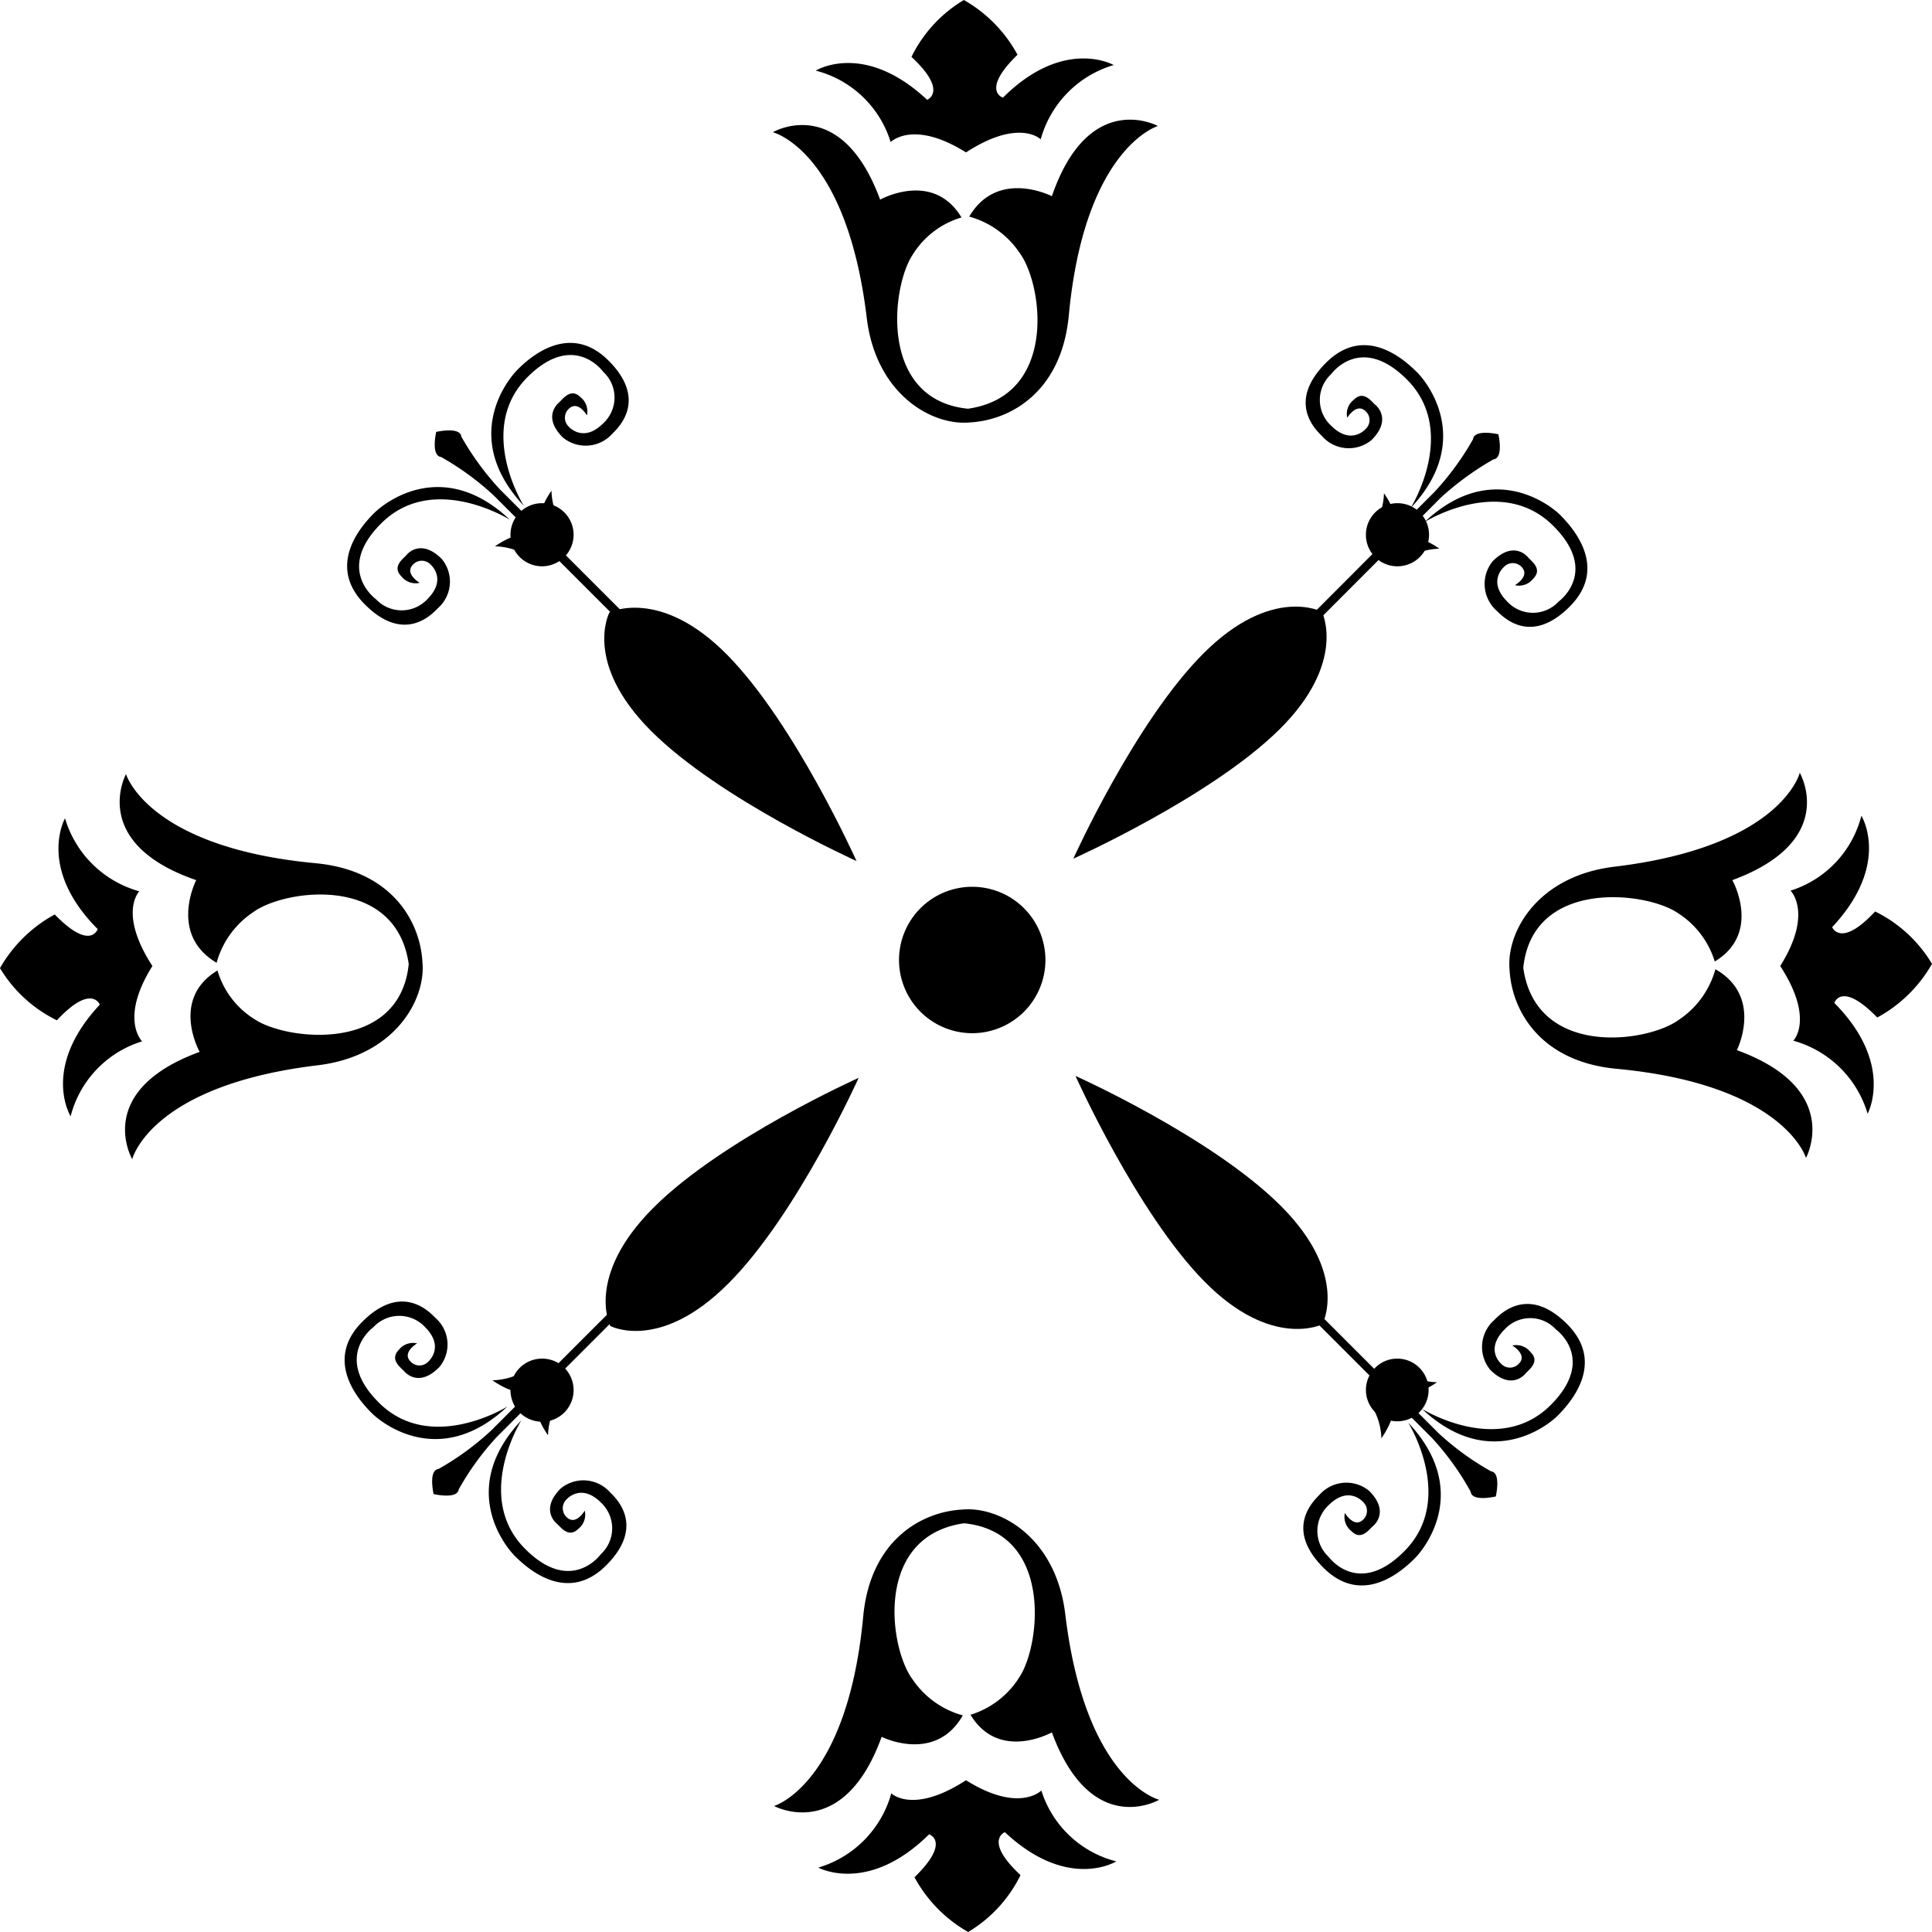 <svg xmlns="http://www.w3.org/2000/svg" viewBox="0 0 90 90"><defs><style>.cls-1{fill-rule:evenodd;}</style></defs><title>ObraTitulo2</title><g id="Layer_2" data-name="Layer 2"><g id="ornamentos"><path class="cls-1" d="M53.94,5.87s-3.41,1-4.15,8.81c-.33,3.59-2.74,4.91-4.64,5-1.71.15-4.32-1.27-4.77-4.84C39.45,7,36,6.16,36,6.16s3.16-1.85,5,3.14c0,0,2.46-1.38,3.79.83a4,4,0,0,0-2.27,1.73c-1,1.49-1.59,6.76,2.57,7.18,4.21-.6,3.49-5.82,2.4-7.27a4.15,4.15,0,0,0-2.34-1.68C46.48,7.84,49,9.14,49,9.14,50.73,4.12,53.94,5.87,53.94,5.87ZM38,3.29s2.24-1.4,5.19,1.36c0,0,1-.39-.73-2A6.33,6.33,0,0,1,44.9,0a6.5,6.5,0,0,1,2.5,2.55c-1.72,1.67-.68,2-.68,2,2.85-2.84,5.16-1.52,5.16-1.52a5,5,0,0,0-3.4,3.46s-1-1-3.48.61c-2.47-1.55-3.51-.48-3.51-.48A4.93,4.93,0,0,0,38,3.29Z"/><path class="cls-1" d="M5.87,36.06s1,3.41,8.81,4.15c3.59.33,4.91,2.74,5,4.64.15,1.71-1.27,4.32-4.84,4.77C7,50.55,6.16,54,6.16,54S4.31,50.83,9.3,49c0,0-1.38-2.46.83-3.79a4,4,0,0,0,1.73,2.27c1.49,1,6.76,1.59,7.18-2.57-.6-4.21-5.82-3.49-7.27-2.4a4.15,4.15,0,0,0-1.68,2.34C7.84,43.52,9.14,41,9.14,41,4.12,39.27,5.87,36.06,5.87,36.06ZM3.29,52s-1.4-2.25,1.36-5.2c0,0-.39-1-2,.73A6.33,6.33,0,0,1,0,45.1a6.5,6.5,0,0,1,2.55-2.5c1.67,1.72,2,.68,2,.68-2.84-2.85-1.52-5.16-1.52-5.16a5,5,0,0,0,3.46,3.4s-1,1,.61,3.48c-1.55,2.47-.48,3.51-.48,3.51A4.94,4.94,0,0,0,3.29,52Z"/><path class="cls-1" d="M36.06,84.13s3.41-1,4.15-8.81c.33-3.59,2.74-4.91,4.64-5,1.71-.15,4.32,1.27,4.77,4.84C50.55,83,54,83.84,54,83.84s-3.16,1.85-5-3.14c0,0-2.46,1.38-3.79-.82a4.1,4.1,0,0,0,2.27-1.74c1-1.49,1.59-6.76-2.57-7.18-4.21.6-3.49,5.82-2.4,7.27a4.15,4.15,0,0,0,2.34,1.68c-1.28,2.25-3.78,1-3.78,1C39.27,85.88,36.06,84.13,36.06,84.13ZM52,86.71s-2.24,1.4-5.19-1.36c0,0-1,.39.73,2A6.33,6.33,0,0,1,45.1,90a6.5,6.5,0,0,1-2.5-2.55c1.72-1.67.68-2,.68-2C40.43,88.27,38.12,87,38.12,87a5,5,0,0,0,3.4-3.46s1,1,3.48-.61c2.47,1.55,3.51.48,3.51.48A4.93,4.93,0,0,0,52,86.71Z"/><path class="cls-1" d="M84.13,53.94s-1-3.41-8.81-4.15c-3.59-.33-4.91-2.74-5-4.64-.15-1.71,1.27-4.32,4.84-4.77C83,39.45,83.84,36,83.84,36s1.85,3.16-3.14,5c0,0,1.38,2.46-.82,3.79a4.1,4.1,0,0,0-1.74-2.27c-1.49-1-6.76-1.59-7.18,2.57.6,4.21,5.82,3.49,7.27,2.4a4.15,4.15,0,0,0,1.68-2.34c2.25,1.28,1,3.77,1,3.77C85.88,50.73,84.13,53.94,84.13,53.94ZM86.71,38s1.4,2.24-1.36,5.19c0,0,.39,1,2-.73A6.33,6.33,0,0,1,90,44.9a6.5,6.5,0,0,1-2.55,2.5c-1.67-1.72-2-.68-2-.68C88.27,49.57,87,51.88,87,51.88a5,5,0,0,0-3.46-3.4s1-1-.61-3.48c1.55-2.47.48-3.51.48-3.51A4.93,4.93,0,0,0,86.71,38Z"/><path d="M65.09,26.38a1.47,1.47,0,1,0-1.46-1.46A1.46,1.46,0,0,0,65.09,26.38Z"/><path d="M26.72,24.92a1.47,1.47,0,1,0-1.47,1.46A1.47,1.47,0,0,0,26.72,24.92Z"/><path d="M25.25,63.29a1.47,1.47,0,1,0,1.47,1.46A1.46,1.46,0,0,0,25.25,63.29Z"/><path d="M63.63,64.75a1.46,1.46,0,1,0,1.46-1.46A1.46,1.46,0,0,0,63.63,64.75Z"/><path d="M45.29,48.13a3.41,3.41,0,1,0-3.41-3.41A3.41,3.41,0,0,0,45.29,48.13Z"/><path d="M30.33,34.05c3.19,3.19,9.57,6.06,9.57,6.06s-2.86-6.38-6-9.58-5.51-2-5.51-2S27.14,30.86,30.33,34.05Z"/><path d="M33.94,59.78C37.13,56.59,40,50.21,40,50.21s-6.38,2.86-9.57,6.06-2,5.5-2,5.5S30.74,63,33.94,59.78Z"/><path d="M59.67,56.18c-3.19-3.2-9.57-6.06-9.57-6.06s2.86,6.38,6,9.57,5.5,2,5.5,2S62.86,59.37,59.67,56.18Z"/><path d="M56.06,30.44C52.87,33.63,50,40,50,40s6.39-2.86,9.58-6,2-5.5,2-5.5S59.25,27.25,56.06,30.44Z"/><path d="M23.75,24.21s-3.58-2.25-6,.18c-2.15,2.15-.24,3.52-.24,3.52a1.64,1.64,0,0,0,2.4,0c.94-.94.15-1.61.15-1.61a.56.56,0,0,0-.82,0c-.42.42.31.85.31.85a.84.84,0,0,1-.85-.3c-.46-.46.09-.82.24-1s.76-.69,1.64.19a1.65,1.65,0,0,1-.19,2.3c-.3.31-1.57,1.64-3.39-.18s-.16-3.67.42-4.25S20.69,21.32,23.75,24.21Z"/><path d="M25.42,25.75s-.3.49-.94.09a3.05,3.05,0,0,0-1.42-.39s1.15-.85,1.79-.46S25.45,25.54,25.42,25.75Z"/><path d="M29.25,29.33,23,23.08a13,13,0,0,0-2.45-1.79c-.49-.06-.23-1.17-.23-1.17s1.12-.26,1.17.22a13.19,13.19,0,0,0,1.8,2.46l6.25,6.25Z"/><path d="M24.4,23.56s-2.25-3.58.18-6c2.16-2.15,3.52-.24,3.52-.24a1.63,1.63,0,0,1,0,2.4c-.94.94-1.61.15-1.61.15a.57.57,0,0,1,0-.82c.43-.43.85.3.85.3a.84.84,0,0,0-.3-.85c-.45-.45-.82.09-1,.25s-.7.75.18,1.63a1.67,1.67,0,0,0,2.31-.18c.3-.3,1.64-1.58-.18-3.4s-3.68-.15-4.25.43S21.52,20.49,24.4,23.56Z"/><path d="M26,25.23s.48-.3.09-.94a3,3,0,0,1-.4-1.43s-.85,1.16-.45,1.79S25.73,25.26,26,25.23Z"/><path d="M24.29,66.16s-2.25,3.58.18,6c2.15,2.15,3.52.24,3.52.24A1.64,1.64,0,0,0,28,70c-.94-.94-1.61-.15-1.61-.15a.57.57,0,0,0,0,.82c.43.43.85-.3.85-.3a.84.84,0,0,1-.3.85c-.46.45-.82-.09-1-.24s-.7-.76.18-1.64a1.66,1.66,0,0,1,2.3.18c.31.3,1.64,1.58-.18,3.4s-3.67.15-4.25-.43S21.4,69.23,24.29,66.16Z"/><path d="M25.83,64.49s.49.3.1.94a3,3,0,0,0-.4,1.43s-.85-1.15-.45-1.79S25.62,64.46,25.83,64.49Z"/><path d="M29.41,60.67l-6.25,6.25a12.77,12.77,0,0,0-1.79,2.46c-.06.48-1.17.22-1.17.22s-.26-1.11.23-1.17a13,13,0,0,0,2.45-1.79l6.25-6.25Z"/><path d="M23.64,65.52s-3.58,2.24-6-.19c-2.15-2.15-.24-3.51-.24-3.51a1.64,1.64,0,0,1,2.4,0c.94.94.15,1.61.15,1.61a.56.56,0,0,1-.82,0c-.43-.42.3-.85.3-.85a.84.84,0,0,0-.85.3c-.45.46.09.82.25,1s.76.69,1.63-.19a1.64,1.64,0,0,0-.18-2.3c-.3-.31-1.58-1.64-3.4.18s-.15,3.67.43,4.25S20.58,68.4,23.64,65.52Z"/><path d="M25.31,64s-.3-.49-.94-.09a3.11,3.11,0,0,1-1.43.39s1.16.85,1.79.46S25.34,64.18,25.31,64Z"/><path d="M66.24,65.63s3.58,2.24,6-.18c2.15-2.16.24-3.52.24-3.52a1.62,1.62,0,0,0-2.39,0c-.94.94-.16,1.6-.16,1.6a.56.56,0,0,0,.82,0c.43-.42-.3-.85-.3-.85a.84.84,0,0,1,.85.31c.46.45-.09.82-.24,1s-.76.7-1.64-.18a1.67,1.67,0,0,1,.18-2.31c.3-.3,1.58-1.64,3.4.18s.15,3.67-.42,4.25S69.31,68.51,66.24,65.63Z"/><path d="M64.57,64.08s.31-.48.94-.09a3,3,0,0,0,1.43.4s-1.15.84-1.79.45S64.54,64.29,64.57,64.08Z"/><path d="M60.75,60.5,67,66.75a12.77,12.77,0,0,0,2.46,1.79c.48.06.22,1.17.22,1.17s-1.11.27-1.17-.22A12.77,12.77,0,0,0,66.72,67l-6.25-6.25Z"/><path d="M65.6,66.27s2.24,3.58-.19,6c-2.15,2.16-3.52.25-3.52.25a1.64,1.64,0,0,1,0-2.4c.94-.94,1.61-.15,1.61-.15a.56.56,0,0,1,0,.82c-.42.42-.85-.31-.85-.31a.84.84,0,0,0,.31.85c.45.46.82-.09,1-.24s.7-.76-.18-1.64a1.67,1.67,0,0,0-2.31.18c-.3.31-1.64,1.58.18,3.4s3.67.15,4.25-.43S68.48,69.34,65.6,66.27Z"/><path d="M64.05,64.6s-.49.31-.09,1A3.05,3.05,0,0,1,64.35,67s.85-1.15.46-1.79S64.26,64.57,64.05,64.6Z"/><path d="M65.71,23.67s2.25-3.58-.18-6c-2.16-2.15-3.52-.24-3.52-.24a1.63,1.63,0,0,0,0,2.4c.94.94,1.61.15,1.61.15a.56.56,0,0,0,0-.82c-.43-.42-.86.3-.86.3a.82.82,0,0,1,.31-.84c.45-.46.82.09,1,.24s.7.76-.18,1.64a1.66,1.66,0,0,1-2.31-.19c-.3-.3-1.64-1.57.18-3.4s3.67-.15,4.25.43S68.59,20.61,65.71,23.67Z"/><path d="M64.16,25.34s-.48-.3-.09-.94a3,3,0,0,0,.4-1.42s.85,1.15.45,1.79S64.37,25.37,64.16,25.34Z"/><path d="M60.58,29.17l6.25-6.26a13,13,0,0,0,1.79-2.45c.06-.49,1.18-.23,1.18-.23s.26,1.11-.23,1.17a13.55,13.55,0,0,0-2.46,1.79l-6.25,6.26Z"/><path d="M66.36,24.32s3.58-2.25,6,.18c2.16,2.15.25,3.52.25,3.52a1.63,1.63,0,0,1-2.4,0c-.94-.94-.15-1.61-.15-1.61a.56.56,0,0,1,.82,0c.42.43-.31.85-.31.85a.84.84,0,0,0,.85-.3c.46-.46-.09-.82-.24-1s-.76-.7-1.64.18a1.67,1.67,0,0,0,.18,2.31c.31.3,1.58,1.63,3.4-.19s.15-3.67-.42-4.25S69.42,21.44,66.36,24.32Z"/><path d="M64.69,25.86s.3.49.94.1a3,3,0,0,1,1.42-.4s-1.15-.85-1.79-.45S64.66,25.65,64.69,25.86Z"/></g></g></svg>